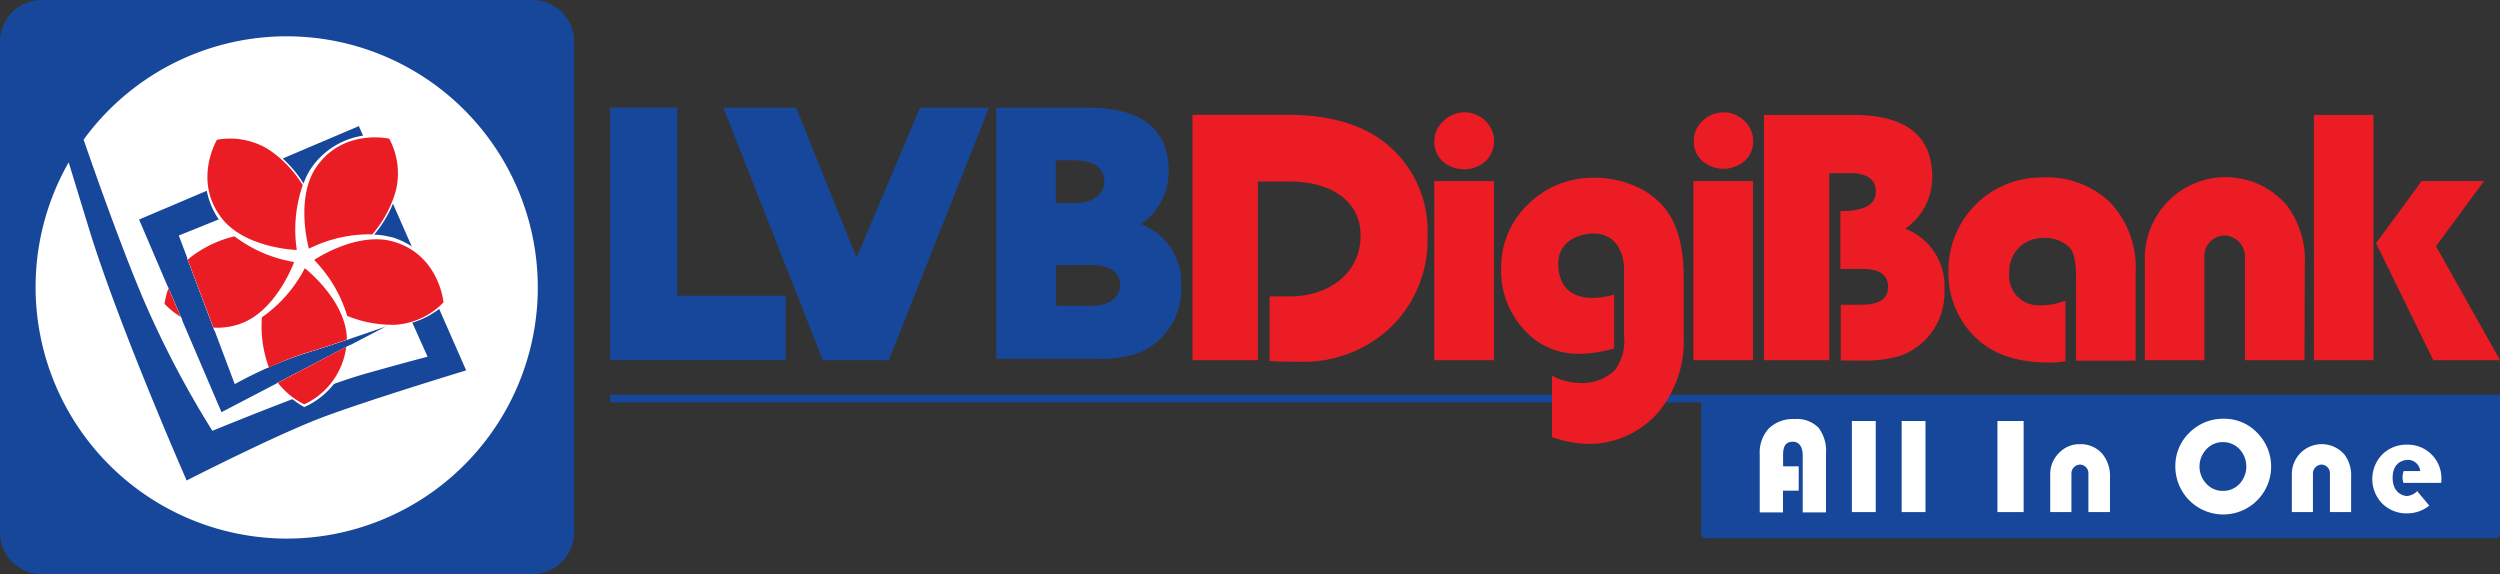 <svg xmlns="http://www.w3.org/2000/svg" viewBox="0 0 254.74 58.51"><rect x="0" y="0" width="254.74" height="58.51" fill="#333333" stroke="none"/><defs><style>.cls-1{fill:#17479b;}.cls-2{fill:#fff;}.cls-3{fill:#eb1c24;}.cls-4{fill:#ea1c24;}</style></defs><title>logo-LVBDigiBank</title><g id="Layer_2" data-name="Layer 2"><g id="icon"><path class="cls-1" d="M62.17,40.22V41H173.35V54.38a.47.47,0,0,0,.47.47h80.45a.47.47,0,0,0,.47-.47V40.22Z"/><path class="cls-2" d="M183.28,47.52V50h-1.6v2.21h-2.37v-5.9a3.64,3.64,0,0,1,.93-2.66,3.55,3.55,0,0,1,2.63-.95,3.1,3.1,0,0,1,2.41.86,3.85,3.85,0,0,1,.78,2.65v6h-2.37V46.37c0-.55-.2-1.36-1-1.36s-1,.54-1,1.36v1.15Z"/><path class="cls-2" d="M196.2,42.9v9.28h-2.43V42.9Z"/><path class="cls-2" d="M206.2,42.9v9.28h-2.67V42.9Z"/><path class="cls-2" d="M226.59,42.67A4.6,4.6,0,0,1,230,44.1a4.88,4.88,0,1,1-8.34,3.43,4.67,4.67,0,0,1,1.44-3.45A4.84,4.84,0,0,1,226.59,42.67Zm-.09,2.38a2.21,2.21,0,0,0-1.68.73,2.55,2.55,0,0,0,0,3.51,2.24,2.24,0,0,0,1.68.73,2.28,2.28,0,0,0,1.7-.72,2.6,2.6,0,0,0,0-3.53A2.28,2.28,0,0,0,226.5,45.05Z"/><path class="cls-2" d="M239.57,52.18h-2.16v-4a.88.88,0,0,0-.87-.84.91.91,0,0,0-.86.84v4h-2.15V48.4a3.08,3.08,0,0,1,.87-2.23,3.05,3.05,0,0,1,4.48.14,3.46,3.46,0,0,1,.69,2.29Z"/><path class="cls-2" d="M248.75,49.2H244.9a1.85,1.85,0,0,1-.09-.54,1.88,1.88,0,0,1,.12-.66h1.68a1.26,1.26,0,0,0-1.24-1.14c-.39,0-1.56.18-1.57,1.8s1.14,1.88,1.45,1.88a1.61,1.61,0,0,0,1.05-.5l1.23,1.48a3.57,3.57,0,0,1-2.25.79,3.5,3.5,0,0,1-2.54-1,3.59,3.59,0,0,1,0-5,3.48,3.48,0,0,1,2.55-1,3.42,3.42,0,0,1,3.48,3.47Q248.78,48.87,248.75,49.2Z"/><path class="cls-2" d="M215,52.18H212.8v-4a.88.88,0,0,0-.87-.84.91.91,0,0,0-.86.84v4h-2.16V48.4a3,3,0,0,1,.88-2.23,2.85,2.85,0,0,1,2.15-.91,2.89,2.89,0,0,1,2.33,1.05A3.51,3.51,0,0,1,215,48.6Z"/><path class="cls-2" d="M191.13,42.9v9.28H188.7V42.9Z"/><path class="cls-3" d="M128.17,18.5V36.7h-6.66v-25h9.68q6.38,0,10,2.89A11.43,11.43,0,0,1,145.46,24a12.41,12.41,0,0,1-3.67,9.27,12.9,12.9,0,0,1-9.42,3.59c-.46,0-2,0-3-.08V30.2h2c4.33,0,7.27-2.58,7.27-6.21,0-3.4-2.9-5.49-7.16-5.49Z"/><path class="cls-3" d="M152.23,18.45V36.7h-6.08V18.45Zm-3-7a3,3,0,0,1,2.13.87,2.86,2.86,0,0,1,0,4.12,3.34,3.34,0,0,1-4.36,0,2.72,2.72,0,0,1-.85-2.07,2.75,2.75,0,0,1,.9-2A3,3,0,0,1,149.2,11.45Z"/><path class="cls-3" d="M164.48,30v5.5a12.67,12.67,0,0,1-3.61.55,7.31,7.31,0,0,1-5.61-2.5,8.78,8.78,0,0,1-2.3-6.14,8.89,8.89,0,0,1,2.76-6.61,9.4,9.4,0,0,1,6.8-2.69,10.19,10.19,0,0,1,4.1.86,7.79,7.79,0,0,1,3.07,2.31q1.88,2.4,1.87,7v6a11.33,11.33,0,0,1-2.77,7.94,9.33,9.33,0,0,1-7.23,3,11.55,11.55,0,0,1-3.42-.68V38.27a5.79,5.79,0,0,0,2.71.74,4.78,4.78,0,0,0,3.63-1.22,4.75,4.75,0,0,0,1-3.49V27.44c0-1.92-1-3.65-3.1-3.65-1.21,0-3.72.62-3.6,3.28C159,31.62,164.05,30.17,164.48,30Z"/><path class="cls-3" d="M179.74,11.71h9.08q8.07,0,8.07,6.35a6.33,6.33,0,0,1-2.76,5.24,6.24,6.24,0,0,1,4,6.2A6.84,6.84,0,0,1,195.78,35a6.61,6.61,0,0,1-2.47,1.35,13,13,0,0,1-3.55.39h-2.19V31.05h2c1,0,3-.08,2.8-2.06-.13-1.15-1.1-1.59-2.64-1.59h-2.2V21.51c2,0,3.47-.42,3.6-1.8.1-1.08-.5-2.07-2.62-2.07H186.4V36.7h-6.66Z"/><path class="cls-3" d="M210.46,30.63V36.8a9.88,9.88,0,0,1-1.54.14c-2.75,0-5.52-.5-7.64-2.57a9.08,9.08,0,0,1-2.74-6.79,9.46,9.46,0,0,1,9.52-9.5,9.34,9.34,0,0,1,7,2.59,9.66,9.66,0,0,1,2.55,7.08v9h-6.07V28.24c0-1-.06-2.42-.71-3.08a3.69,3.69,0,0,0-2.87-.9,3.36,3.36,0,0,0-3.22,3.47A3,3,0,0,0,208,31.1,6.43,6.43,0,0,0,210.46,30.63Z"/><path class="cls-3" d="M234.82,36.7h-6.07V26a2.15,2.15,0,0,0-2.07-2,2.07,2.07,0,0,0-2.06,2V36.7h-6.07V26.52a8.29,8.29,0,0,1,2.36-6A8.21,8.21,0,0,1,233,20.9a9.31,9.31,0,0,1,1.85,6.17Z"/><rect class="cls-3" x="235.78" y="11.71" width="6.07" height="24.99"/><polygon class="cls-3" points="253.11 18.45 248.22 25.09 254.74 36.7 247.94 36.7 242.11 24.78 246.76 18.45 253.11 18.45"/><polygon class="cls-1" points="93.75 10.97 87.28 26.25 81.12 10.97 73.71 10.97 83.84 36.7 90.57 36.7 100.77 10.97 93.75 10.97"/><path class="cls-1" d="M116.25,22.84a6.47,6.47,0,0,0,2.83-5.36q0-6.51-8.27-6.51h-9.3V36.56h10.26a13.63,13.63,0,0,0,3.64-.39,6.81,6.81,0,0,0,2.53-1.39,7,7,0,0,0,2.42-5.58A6.39,6.39,0,0,0,116.25,22.84Zm-8.67-6.51h1.91a5.78,5.78,0,0,1,1.1.11,3,3,0,0,1,1,.36,1.93,1.93,0,0,1,.68.68,2,2,0,0,1,.26,1,1.8,1.8,0,0,1-.26,1,2.1,2.1,0,0,1-.67.69,3.24,3.24,0,0,1-.95.4,4.81,4.81,0,0,1-1.07.12h-2ZM113.87,30a2,2,0,0,1-.65.66,2.78,2.78,0,0,1-.9.38,4.46,4.46,0,0,1-1,.12h-3.71V27h3.65a5.37,5.37,0,0,1,1.06.11,3,3,0,0,1,.92.34,2,2,0,0,1,.66.64,2,2,0,0,1,.24,1A1.79,1.79,0,0,1,113.87,30Z"/><polygon class="cls-1" points="69.01 30.13 69.01 10.97 62.16 10.97 62.16 29.35 62.16 36.51 62.16 36.7 80.06 36.7 80.06 30.13 69.01 30.13"/><path class="cls-3" d="M178.62,18.45V36.7h-6.07V18.45Zm-3-7a3,3,0,0,1,2.13.87,2.78,2.78,0,0,1,.89,2,2.72,2.72,0,0,1-.85,2.07,3.33,3.33,0,0,1-4.35,0,2.72,2.72,0,0,1-.85-2.07,2.75,2.75,0,0,1,.9-2A3,3,0,0,1,175.6,11.45Z"/><circle class="cls-2" cx="29.25" cy="29.25" r="29.07"/><path class="cls-1" d="M0,4.25v50a4.25,4.25,0,0,0,4.25,4.25h50a4.25,4.25,0,0,0,4.25-4.25v-50A4.25,4.25,0,0,0,54.26,0h-50A4.25,4.25,0,0,0,0,4.25ZM29.23,54.88A25.63,25.63,0,0,1,7,16.54c.63,2.08,1.35,4.42,2.14,7,3.1,10,9.88,25.42,9.88,25.42s9.26-4.74,14.06-6.52S47.5,37.74,47.5,37.74L36.57,12.85l-22.4,9.52L22.57,42l16.72-8.72S34.56,34.94,31.11,36a42,42,0,0,0-7.19,3.14L18.22,24,35,17.22l8.57,19.13s-1.64.41-6.3,1.72S21.64,43.9,21.64,43.9A99.61,99.61,0,0,1,14.83,31C13,26.8,10.47,19.88,8.52,14.23A25.59,25.59,0,1,1,29.23,54.88Z"/><path class="cls-2" d="M17.08,29.16A8.5,8.5,0,0,0,16.51,31a8,8,0,0,0,2.08,1.66Z"/><path class="cls-2" d="M28.2,39.05A9.2,9.2,0,0,0,31,41.48a7.89,7.89,0,0,0,4.65-6.33Z"/><path class="cls-2" d="M39.83,24.16a7.21,7.21,0,0,0-1.71-.25,11.88,11.88,0,0,0,2.29-4.18,8.72,8.72,0,0,0-.58-5.82,7.83,7.83,0,0,0-8.15,3.27,6.93,6.93,0,0,0-.75,1.52,12,12,0,0,0-3.26-3.46A8.67,8.67,0,0,0,22,14a7.8,7.8,0,0,0,.58,8.75A6.64,6.64,0,0,0,23.77,24a11.85,11.85,0,0,0-4.31,2l-.39.33,2.77,7.36A7.76,7.76,0,0,0,25,33.18a6.85,6.85,0,0,0,1.52-.79,11.91,11.91,0,0,0,.6,4.72c.05.12.09.24.14.35A32.56,32.56,0,0,1,31.05,36c1.44-.43,3.15-1,4.65-1.51,0-.15,0-.3,0-.45a6.87,6.87,0,0,0-.28-1.69,12.16,12.16,0,0,0,3.87.88h.81a8.69,8.69,0,0,0,5.36-2.35,7.82,7.82,0,0,0-5.62-6.74"/><path class="cls-4" d="M35.34,34.62v-.18c-.12-3.61-3.71-6.66-4.28-7.11a13.81,13.81,0,0,1-4.37,5,12,12,0,0,0,.67,5l.05.11A32.69,32.69,0,0,1,31.05,36c1.32-.39,2.88-.91,4.29-1.39"/><path class="cls-4" d="M30.24,25.46a13.85,13.85,0,0,1,.61-6.59,11.73,11.73,0,0,0-3.47-3.63,7.48,7.48,0,0,0-5.27-1s-2.49,4.17.49,8c2.22,2.85,6.92,3.21,7.64,3.23"/><path class="cls-4" d="M37.94,23.88a11.8,11.8,0,0,0,2.39-4.43,7.47,7.47,0,0,0-.67-5.32s-4.73-1.08-7.46,2.94c-2,3-.91,7.57-.72,8.27a13.8,13.8,0,0,1,6.46-1.46"/><path class="cls-4" d="M28.31,39A7.77,7.77,0,0,0,31,41.2a7.49,7.49,0,0,0,4.28-5.86Z"/><path class="cls-4" d="M21.74,33.38a6.85,6.85,0,0,0,2.8-.41c3.39-1.23,5.18-5.59,5.43-6.27a13.79,13.79,0,0,1-6.08-2.62,11.89,11.89,0,0,0-4.53,2.18l-.23.2Z"/><path class="cls-4" d="M40.09,24.62c-3.48-1-7.48,1.47-8.08,1.87a13.86,13.86,0,0,1,3.37,5.7,12.19,12.19,0,0,0,4.95.9,7.51,7.51,0,0,0,4.86-2.28s-.43-4.84-5.1-6.19"/><path class="cls-4" d="M17.17,29.37a7.08,7.08,0,0,0-.4,1.59,7.63,7.63,0,0,0,1.65,1.33Z"/></g></g></svg>